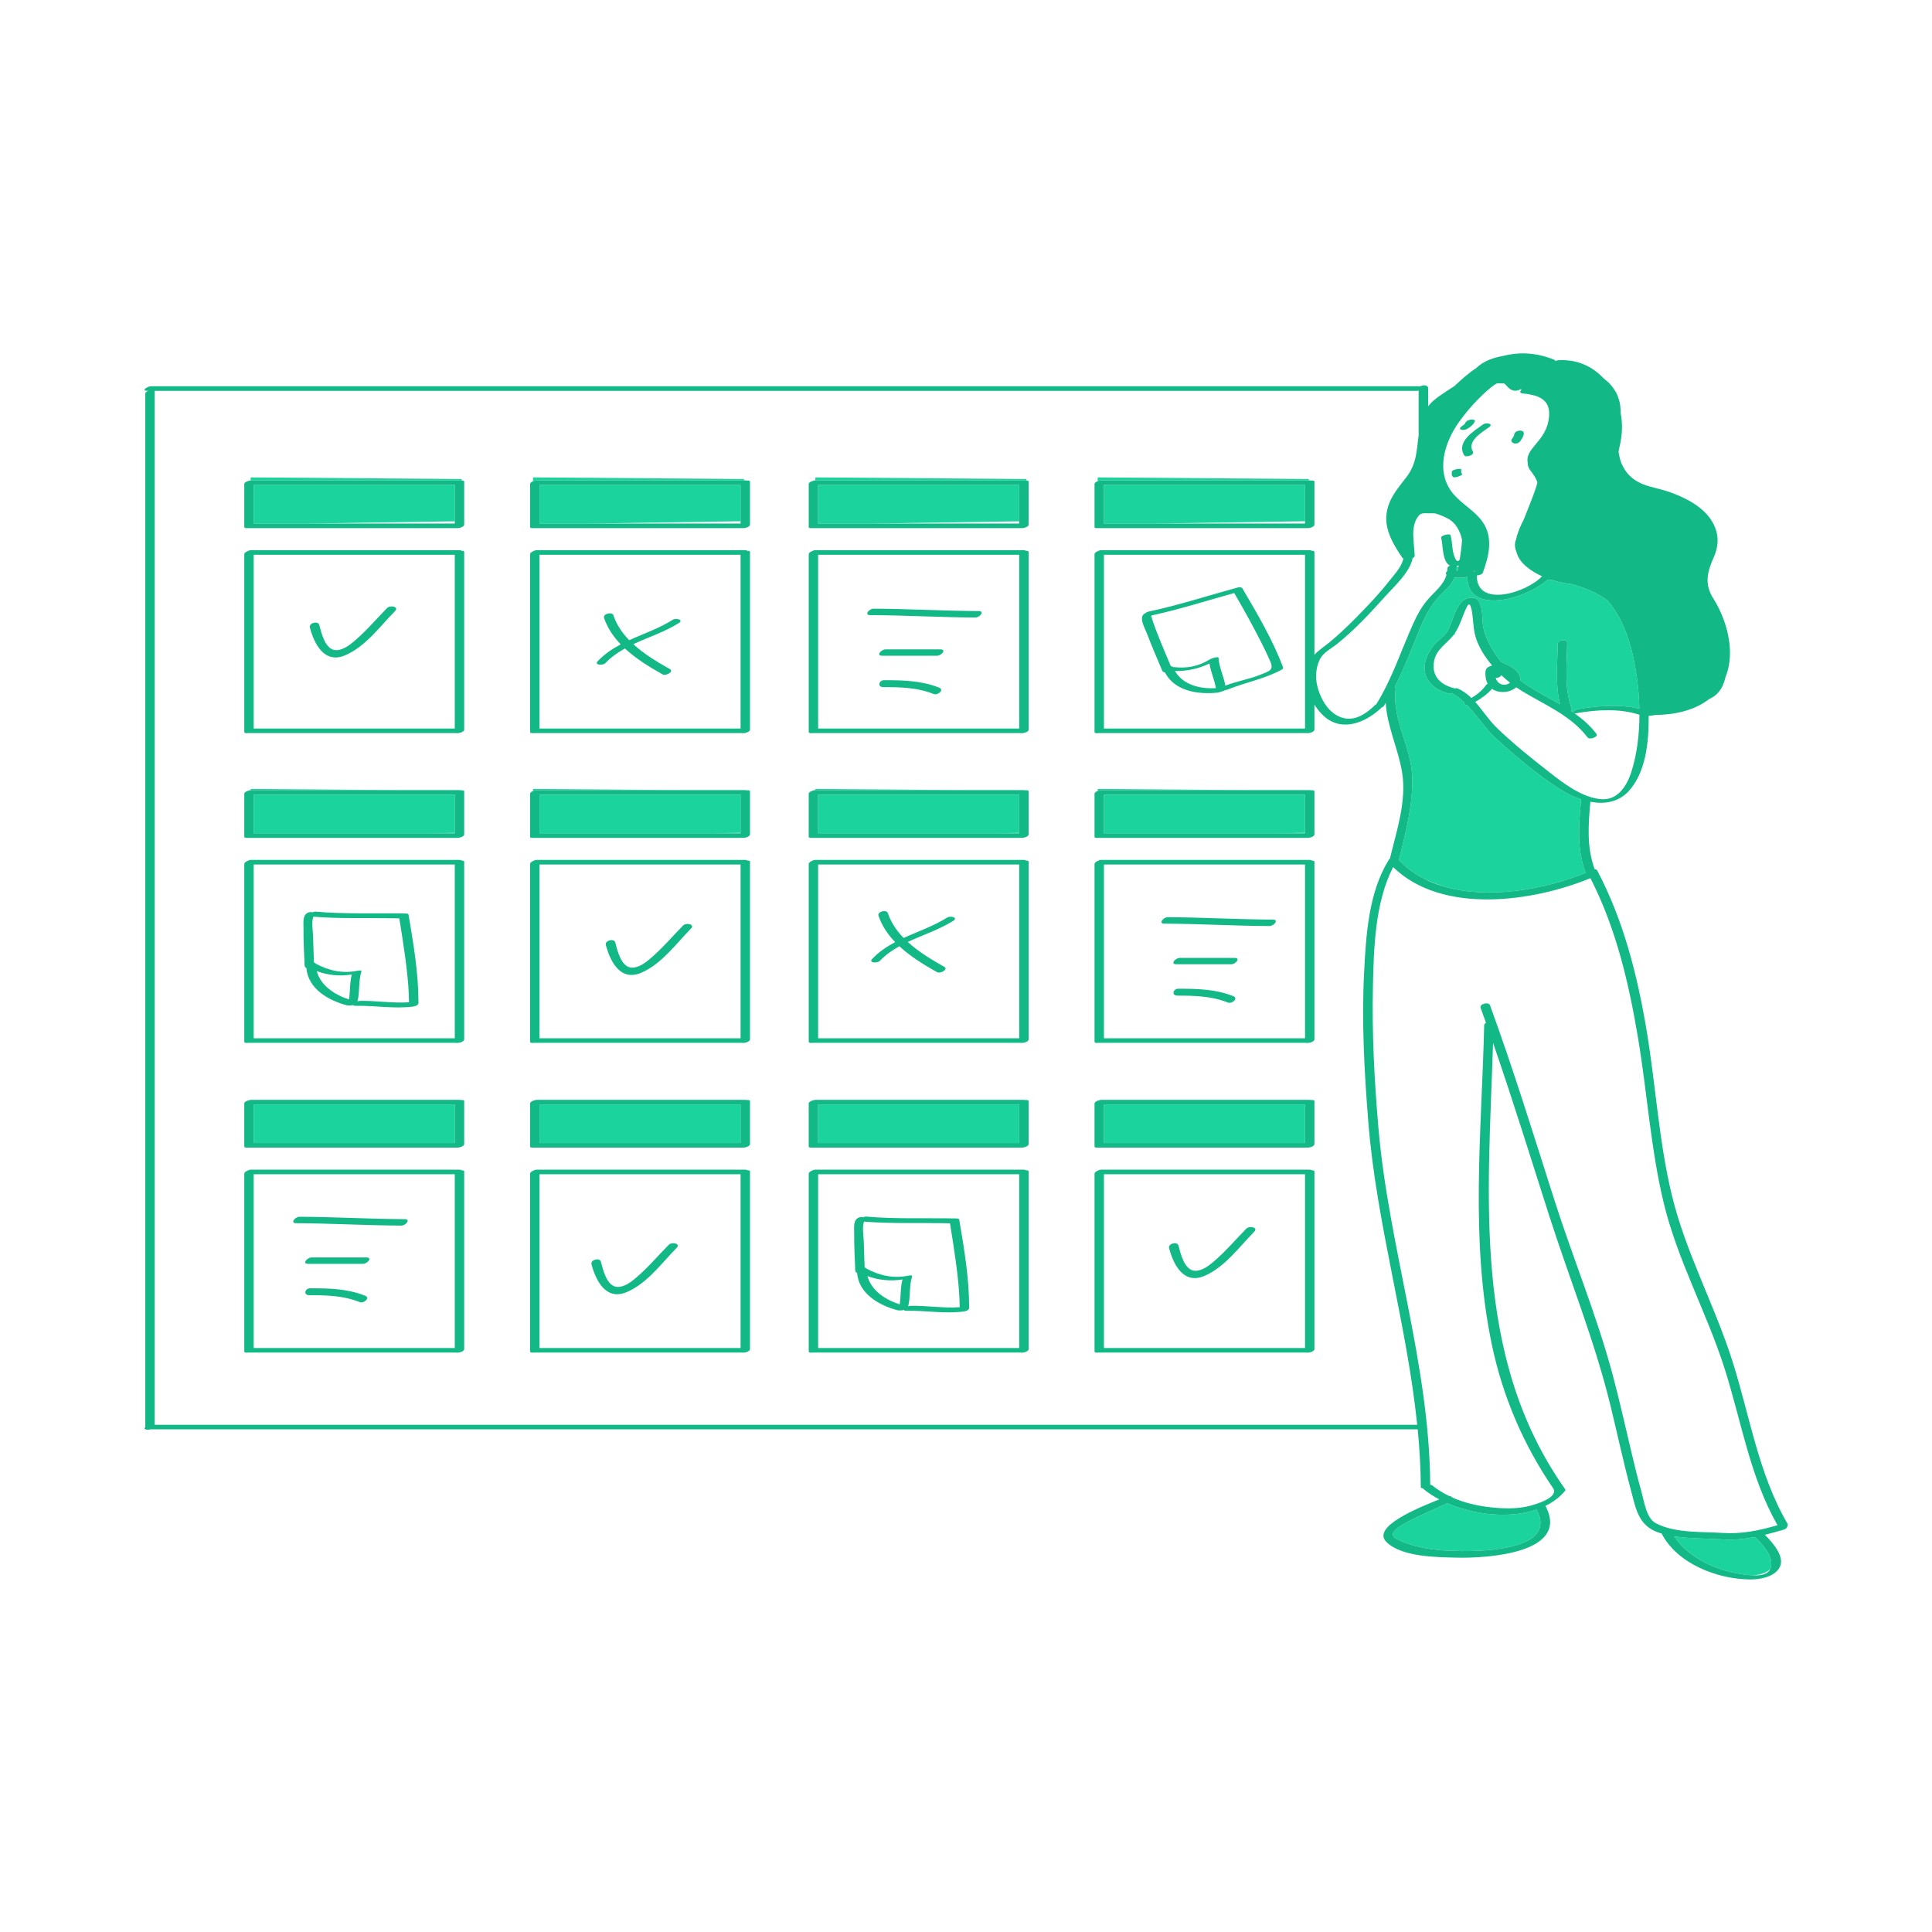 <?xml version="1.0" standalone="no"?>
<svg version="1.1" id="Layer_1" xmlns="http://www.w3.org/2000/svg" xmlns:xlink="http://www.w3.org/1999/xlink" x="0px" y="0px" width="595.28px" height="595.28px" viewBox="0 0 595.28 595.28" enable-background="new 0 0 595.28 595.28" xml:space="preserve">
<path id="color_x5F_2" fill="#1ad39d" d="M340.137,340.294c20.653,0,41.306,0,61.959,0c0,3.962,0,7.924,0,11.887
	c-20.653,0-41.306,0-61.959,0C340.137,348.219,340.137,344.257,340.137,340.294z M338.242,339.137
	c0.044-0.015,0.088-0.031,0.133-0.044l-0.131-0.001L338.242,339.137z M250.743,353.592l0.096-0.001c-0.032,0-0.063,0-0.096,0
	V353.592z M252.076,352.181c20.653,0,41.306,0,61.958,0c0-3.962,0-7.924,0-11.887c-20.653,0-41.306,0-61.958,0
	C252.076,344.257,252.076,348.219,252.076,352.181z M166.226,352.181c20.653,0,41.306,0,61.959,0c0-3.962,0-7.924,0-11.887
	c-20.653,0-41.306,0-61.959,0C166.226,344.257,166.226,348.219,166.226,352.181z M163.743,353.592l0.056-0.001
	c-0.02-0.002-0.037-0.006-0.056-0.009L163.743,353.592z M164.241,339.167c0.071-0.027,0.146-0.051,0.22-0.074l-0.218-0.002
	L164.241,339.167z M78.165,352.181c20.653,0,41.306,0,61.959,0c0-3.962,0-7.924,0-11.887c-20.653,0-41.306,0-61.959,0
	C78.165,344.257,78.165,348.219,78.165,352.181z M76.743,353.592l0.096-0.001c-0.032,0-0.063,0-0.096,0V353.592z M338.243,243.092
	l-0.021,0.617c0.094-0.033,0.19-0.063,0.289-0.089c0.263-0.102,0.522-0.169,0.722-0.169c15.222,0,30.444,0,45.666,0L338.243,243.092
	z M340.137,256.746c17.677,0,35.354,0,53.032,0l8.927-0.136c0-3.917,0-7.833,0-11.75c-20.653,0-41.306,0-61.959,0
	C340.137,248.822,340.137,252.784,340.137,256.746z M252.076,256.746c18.031,0,36.062,0,54.093,0l7.866-0.12
	c0-3.922,0-7.844,0-11.766c-20.653,0-41.306,0-61.958,0C252.076,248.822,252.076,252.784,252.076,256.746z M251.243,243.092
	l-0.012,0.359c15.556,0,31.112,0,46.667,0L251.243,243.092z M166.226,256.746c17.647,0,35.295,0,52.943,0l9.016-0.138
	c0-3.916,0-7.832,0-11.748c-20.653,0-41.306,0-61.959,0C166.226,248.822,166.226,252.784,166.226,256.746z M164.243,243.092
	l-0.022,0.649c0.122-0.047,0.249-0.087,0.378-0.121c0.264-0.102,0.522-0.169,0.722-0.169c15.192,0,30.385,0,45.578,0
	L164.243,243.092z M78.165,256.746c18.001,0,36.002,0,54.004,0l7.955-0.122c0-3.921,0-7.843,0-11.764c-20.653,0-41.306,0-61.959,0
	C78.165,248.822,78.165,252.784,78.165,256.746z M77.243,243.092l-0.013,0.361c0.01,0,0.021-0.002,0.03-0.002
	c15.546,0,31.092,0,46.638,0L77.243,243.092z M340.137,161.311c5.332,0,10.664,0,15.996,0l45.963-0.702c0-3.728,0-7.456,0-11.184
	c-20.653,0-41.306,0-61.959,0C340.137,153.388,340.137,157.349,340.137,161.311z M338.202,148.281
	c0.1-0.036,0.204-0.068,0.309-0.096c0.263-0.102,0.522-0.169,0.722-0.169c21.336,0,42.674,0,64.011,0v-0.424l-65-0.5
	L338.202,148.281z M251.211,148.016c21.388,0,42.776,0,64.164,0c0.236,0,0.409,0.021,0.533,0.058c0.117-0.012,0.23-0.02,0.335-0.018
	v-0.464l-65-0.5L251.211,148.016z M252.076,161.311c5.686,0,11.371,0,17.057,0l44.902-0.686c0-3.733,0-7.467,0-11.2
	c-20.653,0-41.306,0-61.958,0C252.076,153.388,252.076,157.349,252.076,161.311z M164.201,148.315
	c0.127-0.051,0.261-0.094,0.397-0.13c0.264-0.102,0.522-0.169,0.722-0.169c21.307,0,42.615,0,63.922,0v-0.424l-65-0.5
	L164.201,148.315z M166.226,161.311c5.302,0,10.605,0,15.907,0l46.052-0.703c0-3.728,0-7.455,0-11.183c-20.653,0-41.306,0-61.959,0
	C166.226,153.388,166.226,157.349,166.226,161.311z M78.165,161.311c5.656,0,11.313,0,16.968,0l44.991-0.687
	c0-3.733,0-7.466,0-11.199c-20.653,0-41.306,0-61.959,0C78.165,153.388,78.165,157.349,78.165,161.311z M77.211,148.021
	c0.016-0.001,0.034-0.004,0.049-0.004c21.401,0,42.802,0,64.204,0c0.236,0,0.409,0.021,0.533,0.058
	c0.085-0.009,0.167-0.014,0.247-0.016v-0.467l-65-0.5L77.211,148.021z M445.946,463.17c-4.389,2.055-8.954,3.865-13.167,6.25
	c-1.459,0.827-5.607,3.062-2.407,4.776c1.708,0.915,3.518,1.518,5.376,2.042c4.618,1.305,9.621,1.606,14.396,1.665
	c7.155,0.087,29.933-0.429,23.3-12.782C465.046,468.009,454.227,466.757,445.946,463.17z M540.729,473.571
	c-3.258,0.632-6.554,0.97-9.987,0.742c-4.766-0.316-10.008-0.172-14.907-0.949c4.337,6.55,12.825,10.455,20.325,11.583
	c0.976,0.146,2.551,0.408,4.143,0.45c2.003-0.231,3.846-0.746,5.114-1.874c0.085-0.172,0.158-0.355,0.208-0.557
	C546.517,479.435,543.079,475.93,540.729,473.571z M448.243,195.426c0,0,0.075-0.235,0.198-0.617
	c-0.157,0.246-0.313,0.492-0.491,0.729c-0.07,0.093-0.144,0.181-0.216,0.271C448.044,195.572,448.243,195.426,448.243,195.426z
	 M449.354,174.719c0,0,0.007-0.038,0.019-0.098l-0.526,0.041c-0.017,0.381-0.048,0.75-0.097,1.103c0.125,0.037,0.25,0.069,0.375,0.1
	L449.354,174.719z M495.297,185.013c-3.346-2.499-7.455-4.056-10.935-5.01c-2.023-0.237-4.062-0.65-6.019-1.25
	c-0.852-0.121-1.354-0.165-1.354-0.165s-0.2,0.153-0.536,0.393c-4.975,4.143-15.246,7.717-20.711,5.179
	c-0.58-0.269-1.107-0.603-1.566-1.016c-1.292-1.164-2.06-2.923-2.033-5.429c-1.283,0.392-2.624,0.418-3.943,0.178
	c-0.595,1.509-1.585,2.805-3.011,4.086c-3.476,3.124-5.762,7.051-7.537,11.325c-2.566,6.18-4.875,12.426-7.908,18.349
	c0.192,0.165,0.304,0.404,0.265,0.736c-1.094,9.379,4.76,17.559,5.099,26.771c0.327,8.885-1.974,17.001-3.994,25.55
	c-0.021,0.089-0.056,0.173-0.099,0.254c2.408,2.556,5.222,4.554,8.323,6.065c1.526,0.663,3.175,1.321,4.91,1.932
	c14.073,4.382,31.975,1.026,44.327-4.028c-2.79-7.343-2.122-14.476-1.446-22.253c0.009-0.109,0.045-0.209,0.09-0.305l-0.156-0.108
	c-2.187-0.728-4.269-1.748-6.051-2.871c-7.073-4.455-13.824-10.185-20.012-15.802c-3.226-2.928-5.848-7.064-9.001-10.343
	c-0.199-0.007-0.394-0.039-0.576-0.125c-0.337-0.16-0.342-0.424-0.213-0.665c-1.203-1.156-2.493-2.169-3.926-2.936
	c-0.38,0.132-0.762,0.195-1.024,0.126c-7.639-2.005-9.453-8.396-4.685-14.561c1.481-1.916,3.794-3.108,4.84-5.375
	c0.882-1.912,1.391-4.027,2.363-5.893c1.104-2.116,2.449-3.789,4.995-3.66c0.207,0.011,0.397,0.046,0.575,0.101
	c0.687,0.209,1.167,0.731,1.514,1.421c1.052,2.089,0.835,5.755,1.09,7.24c0.64,3.729,2.94,7.773,5.675,11.125
	c0.035,0.011,0.073,0.008,0.107,0.021c1.449,0.585,2.98,1.286,4.145,2.355c0.692,0.636,1.435,1.466,1.537,2.45
	c0.027,0.26,0.023,0.508-0.007,0.746c3.843,2.89,8.171,5.008,12.308,7.397c-1.605-6.061-0.828-12.439-0.766-18.667
	c0.012-1.144,2.933-1.675,2.919-0.285c-0.068,6.773-1,13.698,1.371,20.204c0.104,0.287-0.002,0.554-0.226,0.774
	c0.235,0.155,0.475,0.305,0.708,0.464c0.063-0.344,0.81-0.885,1.54-1.012c6.042-1.054,12.754-1.556,18.859-0.142
	c-0.087-3.873-0.457-7.71-1.035-11.36C502.843,199.151,500.47,191.011,495.297,185.013z"></path>
<path id="color_x5F_1" d="M458.767,131.653c-2.138,1.527-6.87,4.266-4.947,7.479c0.627,1.05-2.192,1.972-2.689,1.141
	c-2.489-4.161,2.971-7.455,5.833-9.501C457.882,130.116,460.365,130.511,458.767,131.653z M450.233,144.599
	c0.022-0.329-2.843-0.031-2.897,0.776c-0.037,0.54-0.092,1.051,0.265,1.496c0.301,0.376,1.182,0.108,1.555,0.008
	c0.097-0.026,1.567-0.504,1.342-0.785C450.142,145.65,450.197,145.139,450.233,144.599z M466.673,136.634
	c0.763,0.101,1.49-0.253,1.884-0.899c0.417-0.685,0.853-1.247,0.943-2.072c0.167-1.528-2.793-1.15-2.94,0.203
	c-0.063,0.579-0.467,0.984-0.783,1.502C465.388,136.008,466.119,136.561,466.673,136.634z M450.137,132.364
	c0.604,0.256,1.515,0.048,2.046-0.293c0.917-0.59,1.801-1.194,2.233-2.236c0.25-0.602-0.972-0.579-1.23-0.544
	c-0.587,0.081-1.408,0.338-1.658,0.94c-0.219,0.527-0.678,0.808-1.114,1.088C450.075,131.537,449.491,132.09,450.137,132.364z
	 M550.71,470.25c-0.028,0.395-0.354,0.826-1.082,1.041c-1.956,0.58-3.893,1.125-5.832,1.601c2.53,2.579,6.677,7.195,4.229,10.548
	c-1.885,2.582-5.857,3.233-8.839,3.209c-10.042-0.08-22.39-4.806-27.231-14.168c-0.252-0.075-0.513-0.13-0.761-0.213
	c-6.434-2.141-7.115-7.294-8.75-13.389c-2.294-8.552-4.139-17.211-6.235-25.812c-4.876-20.001-12.682-39.141-18.954-58.733
	c-5.664-17.689-11.141-35.439-17.221-52.989c-1.477,47.143-6.587,96.745,22.171,137.443c0.132,0.186,0.163,0.396,0.001,0.588
	c-1.658,1.958-3.718,3.475-6.035,4.616c7.837,14.711-18.433,16.142-27.046,15.947c-6.135-0.139-17.17-0.122-21.927-4.805
	c-4.827-4.753,10.261-10.754,16.277-13.146c-1.809-0.951-3.455-2.016-4.862-3.179c-0.084-0.069-0.121-0.145-0.131-0.223
	c-0.406-0.001-0.707-0.1-0.708-0.321c-0.036-5.993-0.387-11.949-0.964-17.879c-0.073,0.012-0.142,0.019-0.205,0.019
	c-130.073,0-260.146,0-390.22,0c-0.659,0.177-1.363,0.183-1.568-0.047c-0.413-0.098-0.348-0.344-0.064-0.603
	c0-106.152,0-212.305,0-318.458c0-0.383,0.44-0.69,0.976-0.882c-0.145,0-0.289,0-0.434,0c-1.946,0,0.261-1.409,1.19-1.409
	c130.411,0,260.823,0,391.235,0c0.861-0.497,2.321-0.394,2.321,0.69c0,1.831,0,3.661,0,5.491c1.697-2.295,4.836-4.079,8.079-6.221
	c2.113-1.987,4.258-3.929,6.701-5.547c2.282-2.197,5.407-3.261,8.334-3.748c5.062-1.317,10.264-0.997,15.505,1.087
	c0.335,0.133,0.515,0.307,0.585,0.496c0.298-0.141,0.599-0.242,0.823-0.256c5.75-0.366,10.571,1.87,14.006,5.559
	c3.037,2.294,5.377,5.641,5.244,10.565c0.306,1.568,0.46,3.187,0.442,4.828c-0.022,2.038-0.387,4.162-0.851,6.143
	c-0.098,0.419-0.159,0.767-0.203,1.089c0.185,1.34,0.48,2.559,0.908,3.646c0.081,0.163,0.161,0.32,0.25,0.507
	c2.09,4.381,5.63,5.948,10.155,7.015c5.928,1.397,13.791,4.53,17.235,9.895c2.361,3.677,2.545,7.475,0.777,11.46
	c-2.046,4.611-2.938,8.274-0.113,12.746c3.625,5.738,6.009,13.641,4.789,20.479c-0.243,1.362-0.613,2.611-1.081,3.765
	c-0.603,2.729-1.889,5.059-4.344,6.368c-0.26,0.139-0.523,0.274-0.789,0.407c-4.361,3.386-10.363,4.752-16.34,4.824
	c-1.202,0.185-1.988,0.272-2.17,0.291c0.068,8.267-0.923,17.444-6.159,23.176c-3.162,3.461-7.533,4.076-11.813,3.275
	c-0.626,7.216-1.167,13.934,1.326,20.78c0.353,0.022,0.655,0.152,0.8,0.426c8.083,15.313,12.338,32.149,15.187,49.141
	c2.816,16.801,3.781,34.189,7.771,50.762c4.242,17.616,13.042,33.651,18.567,50.849c5.426,16.89,8.018,34.903,17.06,50.426
	C550.896,469.719,550.863,470.003,550.71,470.25z M487.242,246.328c-0.061-0.02-0.119-0.043-0.18-0.063
	c-2.187-0.728-4.269-1.748-6.051-2.871c-7.073-4.455-13.824-10.185-20.012-15.802c-3.226-2.928-5.848-7.064-9.001-10.343
	c-0.199-0.007-0.394-0.039-0.576-0.125c-0.337-0.16-0.342-0.424-0.213-0.665c-1.203-1.156-2.493-2.169-3.926-2.936
	c-0.38,0.132-0.762,0.195-1.024,0.126c-7.639-2.005-9.453-8.396-4.685-14.561c1.481-1.916,3.794-3.108,4.84-5.375
	c0.882-1.912,1.391-4.027,2.363-5.893c1.104-2.116,2.449-3.789,4.995-3.66c0.207,0.011,0.397,0.046,0.575,0.101
	c0.687,0.209,1.167,0.731,1.514,1.421c1.052,2.089,0.835,5.755,1.09,7.24c0.64,3.729,2.94,7.773,5.675,11.125
	c0.035,0.011,0.073,0.008,0.107,0.021c1.449,0.585,2.98,1.286,4.145,2.355c0.692,0.636,1.435,1.466,1.537,2.45
	c0.027,0.26,0.023,0.508-0.007,0.746c3.843,2.89,8.171,5.008,12.308,7.397c-1.605-6.061-0.828-12.439-0.766-18.667
	c0.012-1.144,2.933-1.675,2.919-0.285c-0.068,6.773-1,13.698,1.371,20.204c0.104,0.287-0.002,0.554-0.226,0.774
	c0.235,0.155,0.475,0.305,0.708,0.464c0.063-0.344,0.81-0.885,1.54-1.012c6.042-1.054,12.754-1.556,18.859-0.142
	c-0.087-3.873-0.457-7.71-1.035-11.36c-1.243-7.842-3.616-15.982-8.789-21.98c-3.346-2.499-7.455-4.056-10.935-5.01
	c-2.023-0.237-4.062-0.65-6.019-1.25c-0.852-0.121-1.354-0.165-1.354-0.165s-0.02-0.01-0.049-0.025
	c-0.154,0.14-0.319,0.279-0.486,0.418c-4.975,4.143-15.246,7.717-20.711,5.179c-0.58-0.269-1.107-0.603-1.566-1.016
	c-1.292-1.164-2.06-2.923-2.033-5.429c-1.283,0.392-2.624,0.418-3.943,0.178c-0.595,1.509-1.585,2.805-3.011,4.086
	c-3.476,3.124-5.762,7.051-7.537,11.325c-2.566,6.18-4.875,12.426-7.908,18.349c0.192,0.165,0.304,0.404,0.265,0.736
	c-1.094,9.379,4.76,17.559,5.099,26.771c0.327,8.885-1.974,17.001-3.994,25.55c-0.021,0.089-0.056,0.173-0.099,0.254
	c2.408,2.556,5.222,4.554,8.323,6.065c1.569,0.765,3.212,1.403,4.91,1.932c14.073,4.382,31.975,1.026,44.327-4.028
	c-2.79-7.343-2.122-14.476-1.446-22.253c0.009-0.109,0.045-0.209,0.09-0.305C487.226,246.358,487.234,246.344,487.242,246.328z
	 M435.476,192.054c1.158-2.557,2.477-4.995,4.302-7.15c2.227-2.628,5.038-4.596,5.915-7.845c-0.351-0.331-0.177-0.763,0.222-1.109
	c0.032-0.271,0.052-0.552,0.058-0.842c0.006-0.356,0.345-0.646,0.786-0.848c-2.457-1.162-2.102-6.386-2.72-8.548
	c-0.2-0.7,2.691-1.497,2.897-0.776c0.672,2.35,0.353,5.164,1.552,7.35c0.462,0.843,0.908,0.676,1.278,0.115
	c0.262-1.629,0.576-3.887,0.703-6.016c-0.179-0.951-0.464-1.881-0.885-2.753c-0.856-1.775-1.915-3.079-3.693-3.973
	c-0.903-0.454-2.309-1.1-3.771-1.494c-1.013-0.025-2.1-0.027-3.265-0.027c-0.412,0-0.787,0.088-1.134,0.236
	c-0.213,0.141-0.414,0.301-0.587,0.506c-2.763,3.278-1.333,8.506-1.251,12.41c0.006,0.266-0.262,0.494-0.635,0.667
	c-0.714,4.282-5.977,9.031-8.55,11.904c-4.579,5.111-9.379,10.27-14.753,14.562c-1.87,1.493-4.3,2.621-5.356,4.875
	c-1.328,2.834-1.376,6.189-0.421,9.153c0.905,2.807,2.403,5.678,4.874,7.427c4.588,3.248,8.928,0.992,12.559-2.571
	c0.095-0.094,0.235-0.173,0.396-0.24C428.941,209.19,431.661,200.477,435.476,192.054z M465.201,210.382
	c0.006-0.008,0.008-0.01,0.016-0.019c0.008-0.009,0.015-0.02,0.023-0.03c-0.901-0.713-1.792-1.482-2.657-2.3
	c-0.326,0.615-1.071,0.863-1.733,0.832c0.046,0.16,0.088,0.321,0.152,0.474c0.016,0.037,0.025,0.062,0.032,0.079
	c0.008,0.013,0.013,0.022,0.024,0.042c0.044,0.081,0.088,0.161,0.138,0.238c0.107,0.166,0.223,0.328,0.355,0.475
	c0.019,0.021,0.039,0.042,0.059,0.063c0.06,0.054,0.121,0.107,0.184,0.157c0.126,0.098,0.257,0.19,0.395,0.272
	c0.052,0.025,0.104,0.05,0.158,0.072c0.111,0.047,0.223,0.091,0.338,0.128c0.031,0.01,0.063,0.019,0.094,0.028
	c0.109,0.023,0.219,0.044,0.33,0.059c0.099,0.013,0.197,0.02,0.296,0.027c0.062,0,0.128,0.001,0.167-0.001
	c0.119-0.006,0.238-0.013,0.356-0.027c0.018-0.002,0.023-0.002,0.038-0.004c0.184-0.038,0.364-0.093,0.542-0.15
	c0.119-0.054,0.342-0.151,0.43-0.201c0.015-0.012,0.023-0.019,0.044-0.034C465.056,210.504,465.13,210.444,465.201,210.382z
	 M453.367,215.063c1.741-1.05,3.358-2.331,4.528-3.999c0.117-0.167,0.282-0.297,0.464-0.409c-0.298-0.585-0.511-1.2-0.587-1.856
	c-0.113-0.972-0.317-2.565,0.621-3.168c0.354-0.228,0.838-0.461,1.345-0.595c-2.275-2.678-4.124-5.651-5.042-8.658
	c-0.553-1.81-0.668-3.503-0.854-5.372c-0.086-0.866-0.531-6.616-1.798-4.186c-1.367,2.622-2.013,5.514-3.601,7.991
	c-0.157,0.246-0.313,0.492-0.491,0.729c-0.07,0.093-0.144,0.181-0.216,0.271c-2.108,2.634-5.253,4.283-5.89,7.963
	c-0.792,4.578,1.957,7.176,6.184,8.286c0.072,0.019,0.127,0.042,0.184,0.065c0.337-0.083,0.648-0.11,0.854-0.021
	C450.738,212.831,452.126,213.866,453.367,215.063z M448.75,175.764c0.125,0.037,0.25,0.069,0.375,0.1l0.229-1.146
	c0,0,0.007-0.038,0.019-0.098c0.016-0.081,0.04-0.206,0.072-0.381c-0.187,0.053-0.378,0.1-0.58,0.137
	c-0.002,0.099-0.014,0.188-0.018,0.285C448.831,175.042,448.799,175.411,448.75,175.764z M454.175,175.947
	c0.051,0.108,0.072,0.225,0.059,0.348c0.046-0.135,0.094-0.271,0.139-0.404L454.175,175.947z M455.043,177.313
	c-0.159,10.108,15.362,5.333,20.084,0.237c-1.768-0.795-3.408-1.774-4.823-2.967c-1.738-1.465-2.688-3.01-3.092-4.604
	c-0.479-1.153-0.607-2.352-0.171-3.551c0.044-0.122,0.093-0.251,0.139-0.375c0.395-1.992,1.311-4.023,2.339-6.042
	c1.875-4.714,3.779-9.393,4.155-11.27c0.001-0.007,0.001-0.015,0.003-0.022c-0.249-1.204-0.919-1.996-1.612-3.077
	c-0.745-0.883-1.44-1.846-1.347-3.062c-0.336-1.681,0.268-3.045,1.791-4.87c2.544-3.048,4.305-5.122,4.756-9.143
	c0.485-4.328-1.801-6.129-5.248-6.908l-0.001,0l-0.003-0.001c-0.857-0.194-1.782-0.327-2.758-0.417
	c-1.132-0.104-0.979-0.706-0.423-1.174l-0.296-0.148c-0.612,0.419-1.563,0.558-2.192,0.42c-1.45-0.318-2.028-1.563-2.875-2.186
	c-0.567-0.031-1.28-0.054-2.157-0.06c-0.511,0.235-1.11,0.613-1.854,1.216c-3.612,2.928-7.077,6.765-9.8,10.54
	c-4.644,6.438-7.568,15.749-1.743,22.489c2.675,3.095,6.571,5.117,8.91,8.49c3.355,4.84,1.91,10.531,0.044,15.679
	C456.711,176.941,455.8,177.238,455.043,177.313z M505.139,220.23c-6.135-1.999-13.111-1.581-19.37-0.489
	c-0.276,0.048-0.485,0.062-0.647,0.053c2.489,1.743,4.801,3.749,6.751,6.307c0.716,0.939-2.079,1.941-2.689,1.141
	c-5.254-6.893-13.241-10.044-20.388-14.409c-0.537-0.328-1.081-0.69-1.626-1.068c-0.585,0.507-1.306,0.893-2.05,1.139
	c-1.728,0.57-3.905,0.41-5.417-0.667c-1.44,1.646-3.26,2.968-5.167,4.043c2.321,2.583,4.216,5.642,6.743,8.067
	c4.956,4.757,10.452,9.177,15.863,13.408c4.5,3.519,10.044,7.854,15.958,8.466c5.365,0.554,8.213-4.124,9.601-8.557
	C504.413,232.197,505.127,226.201,505.139,220.23z M436.665,438.997c-3.225-31.248-12.544-61.802-15.057-93.179
	c-1.231-15.378-2.094-30.893-1.3-46.317c0.587-11.409,1.372-24.348,7.471-34.366c0.057-0.094,0.107-0.192,0.165-0.286
	c0.009-0.014,0.024-0.027,0.036-0.042c0.042-0.045,0.086-0.09,0.138-0.132c0.007-0.006,0.014-0.01,0.021-0.016
	c0.028-0.021,0.054-0.041,0.085-0.06c0.008-0.005,0.016-0.011,0.024-0.017c2.036-8.509,5.198-17.685,3.772-26.542
	c-1.164-7.229-4.641-14.168-5.051-21.478c-0.201,0.326-0.387,0.659-0.594,0.981c-0.107,0.167-0.347,0.313-0.639,0.428
	c-4.563,4.381-11.749,7.68-17.388,3.045c-1.285-1.056-2.424-2.407-3.354-3.921c0,2.571,0,5.142,0,7.713
	c0,0.785-1.836,1.251-2.583,1.057c-0.058,0.008-0.114,0.014-0.165,0.014c-21.286,0-42.573,0-63.859,0
	c-0.545,0.075-1.009,0.01-1.106-0.216c-0.001-0.002-0.002-0.004-0.003-0.007c-0.01-0.025-0.037-0.042-0.037-0.072
	c0-18.255,0-36.51,0-54.765c0-0.06,0.011-0.119,0.032-0.175c0-0.412,1.3-1.123,1.961-1.123c21.401,0,42.802,0,64.204,0
	c0.458,0,0.679,0.08,0.748,0.199c0.457-0.016,0.81,0.081,0.81,0.323c0,10.573,0,21.146,0,31.72c1.308-1.477,2.952-2.454,4.621-3.832
	c2.98-2.461,5.784-5.143,8.492-7.898c3.547-3.608,7.051-7.307,10.164-11.302c1.394-1.789,3.74-4.248,4.112-6.666
	c-0.155-0.069-0.289-0.169-0.384-0.311c-2.615-3.891-5.442-8.535-4.786-13.456c0.62-4.646,3.308-7.613,6.064-11.208
	c3.323-4.335,3.156-8.269,3.827-12.93c0-4.612,0-9.225,0-13.837c-0.183,0.056-0.356,0.092-0.499,0.092
	c-129.661,0-259.323,0-388.984,0c0.018,0.032,0.029,0.066,0.029,0.105c0,106.159,0,212.316,0,318.475
	C177.321,438.997,306.993,438.997,436.665,438.997z M402.096,224.471c0-17.846,0-35.693,0-53.539c-20.653,0-41.306,0-61.959,0
	c0,17.846,0,35.693,0,53.539C360.79,224.471,381.443,224.471,402.096,224.471z M473.446,465.122c-8.4,2.887-19.219,1.635-27.5-1.952
	c-4.389,2.055-8.954,3.865-13.167,6.25c-1.459,0.827-5.607,3.062-2.407,4.776c1.708,0.915,3.518,1.518,5.376,2.042
	c4.618,1.305,9.621,1.606,14.396,1.665C457.301,477.991,480.079,477.475,473.446,465.122z M545.416,483.523
	c0.085-0.172,0.158-0.355,0.208-0.557c0.892-3.532-2.546-7.037-4.896-9.396c-3.258,0.632-6.554,0.97-9.987,0.742
	c-4.766-0.316-10.008-0.172-14.907-0.949c4.337,6.55,12.825,10.455,20.325,11.583c0.976,0.146,2.551,0.408,4.143,0.45
	C542.45,485.455,544.627,485.109,545.416,483.523z M547.669,469.948c-8.566-15.093-11.15-32.27-16.4-48.609
	c-5.496-17.105-14.44-33.186-18.653-50.682c-4.008-16.645-5.083-33.969-7.91-50.835c-2.84-16.943-6.775-33.829-14.649-49.198
	c-0.036-0.002-0.071-0.006-0.107-0.011c-17.684,7.274-45.67,11.235-60.698-3.448c-5.61,10.863-5.977,25.022-6.236,36.784
	c-0.318,14.458,0.445,28.923,1.674,43.325c3.159,37.027,15.756,72.89,15.98,110.216c0,0,0,0.001,0,0.001
	c0.257,0.008,0.482,0.065,0.634,0.191c1.57,1.298,3.335,2.362,5.198,3.261c0.434,0.032,0.802,0.223,0.996,0.486
	c3.733,1.637,7.839,2.57,11.768,2.993c3.91,0.421,8.074,0.571,11.921-0.401c1.586-0.401,9.365-2.537,7.306-5.546
	c-9.122-13.331-15.499-28.279-18.818-44.097c-6.806-32.434-3.149-65.732-2.374-98.541c0.006-0.26,0.235-0.493,0.558-0.671
	c-0.553-1.552-1.099-3.104-1.664-4.652c-0.42-1.15,2.46-1.976,2.897-0.776c7.23,19.818,13.443,39.974,19.857,60.065
	c5.677,17.785,12.94,35.265,17.8,53.276c2.216,8.211,4.04,16.516,6.016,24.787c0.928,3.882,1.859,7.769,2.953,11.608
	c0.84,2.949,1.473,8.298,4.47,9.86c5.993,3.124,14.006,2.552,20.571,2.988C536.711,472.719,542.042,471.561,547.669,469.948z
	 M143.021,170.044c0,18.255,0,36.51,0,54.765c0,0.785-1.836,1.251-2.583,1.058c-0.058,0.008-0.113,0.014-0.164,0.014
	c-21.286,0-42.573,0-63.86,0c-0.546,0.075-1.012,0.009-1.107-0.218c0-0.001-0.001-0.002-0.002-0.004
	c-0.01-0.026-0.037-0.043-0.037-0.073c0-18.255,0-36.51,0-54.765c0-0.061,0.011-0.12,0.032-0.177
	c0.004-0.412,1.301-1.121,1.961-1.121c21.401,0,42.802,0,64.204,0c0.457,0,0.679,0.08,0.748,0.199
	C142.668,169.706,143.021,169.803,143.021,170.044z M78.165,224.471c20.653,0,41.306,0,61.959,0c0-17.846,0-35.693,0-53.539
	c-20.653,0-41.306,0-61.959,0C78.165,188.778,78.165,206.625,78.165,224.471z M143.021,148.382c0,4.417,0,8.834,0,13.252
	c0,0.771-1.771,1.234-2.542,1.066c-0.073,0.012-0.143,0.02-0.206,0.02c-21.331,0-42.663,0-63.994,0
	c-0.482,0.047-0.875-0.021-0.971-0.222c-0.003-0.008-0.009-0.015-0.011-0.023c-0.007-0.022-0.03-0.039-0.03-0.064
	c0-4.417,0-8.834,0-13.252c0-0.453,0.611-0.797,1.272-0.974c0.243-0.094,0.48-0.156,0.672-0.165
	c0.016-0.001,0.034-0.004,0.049-0.004c21.401,0,42.802,0,64.204,0c0.236,0,0.409,0.021,0.533,0.058
	c0.085-0.009,0.167-0.014,0.247-0.016C142.685,148.049,143.021,148.146,143.021,148.382z M95.133,161.311
	c14.997,0,29.994,0,44.991,0c0-0.229,0-0.458,0-0.687c0-3.733,0-7.466,0-11.199c-20.653,0-41.306,0-61.959,0
	c0,3.962,0,7.923,0,11.886C83.821,161.311,89.477,161.311,95.133,161.311z M231.082,170.044c0,18.255,0,36.51,0,54.765
	c0,0.785-1.836,1.251-2.583,1.057c-0.058,0.008-0.114,0.014-0.165,0.014c-21.286,0-42.573,0-63.859,0
	c-0.545,0.075-1.009,0.01-1.106-0.216c-0.001-0.002-0.003-0.004-0.003-0.007c-0.01-0.025-0.037-0.042-0.037-0.072
	c0-18.255,0-36.51,0-54.765c0-0.06,0.012-0.119,0.032-0.175c0-0.412,1.3-1.123,1.961-1.123c21.401,0,42.802,0,64.204,0
	c0.458,0,0.679,0.08,0.748,0.199C230.729,169.706,231.082,169.803,231.082,170.044z M166.226,224.471c20.653,0,41.306,0,61.959,0
	c0-17.846,0-35.693,0-53.539c-20.653,0-41.306,0-61.959,0C166.226,188.778,166.226,206.625,166.226,224.471z M231.082,148.382
	c0,4.417,0,8.834,0,13.252c0,0.771-1.771,1.234-2.542,1.066c-0.073,0.012-0.143,0.02-0.206,0.02c-21.331,0-42.663,0-63.994,0
	c-0.552,0.054-1.012-0.033-1.012-0.31c0-4.417,0-8.834,0-13.252c0-0.358,0.385-0.65,0.873-0.843c0.127-0.051,0.261-0.094,0.397-0.13
	c0.264-0.102,0.522-0.169,0.722-0.169c21.307,0,42.615,0,63.922,0c0.094,0,0.188,0,0.281,0c0.236,0,0.409,0.021,0.533,0.058
	C230.615,148.017,231.082,148.104,231.082,148.382z M182.133,161.311c15.351,0,30.701,0,46.052,0c0-0.234,0-0.469,0-0.703
	c0-3.728,0-7.455,0-11.183c-20.653,0-41.306,0-61.959,0c0,3.962,0,7.923,0,11.886C171.528,161.311,176.831,161.311,182.133,161.311z
	 M316.932,170.044c0,18.255,0,36.51,0,54.765c0,0.785-1.836,1.251-2.583,1.058c-0.058,0.008-0.113,0.014-0.164,0.014
	c-21.287,0-42.573,0-63.859,0c-0.544,0.075-1.007,0.01-1.106-0.215c-0.001-0.003-0.003-0.006-0.004-0.009
	c-0.01-0.024-0.036-0.042-0.036-0.071c0-18.255,0-36.51,0-54.765c0-0.06,0.012-0.118,0.032-0.173
	c-0.004-0.411,1.299-1.125,1.96-1.125c21.401,0,42.803,0,64.204,0c0.457,0,0.679,0.08,0.748,0.199
	C316.58,169.706,316.932,169.803,316.932,170.044z M252.076,224.471c20.653,0,41.306,0,61.958,0c0-17.846,0-35.693,0-53.539
	c-20.653,0-41.306,0-61.958,0C252.076,188.778,252.076,206.625,252.076,224.471z M316.932,148.382c0,4.417,0,8.834,0,13.252
	c0,0.771-1.771,1.234-2.542,1.066c-0.073,0.012-0.143,0.02-0.206,0.02c-21.331,0-42.663,0-63.994,0
	c-0.552,0.054-1.012-0.033-1.012-0.31c0-4.417,0-8.834,0-13.252c0-0.452,0.61-0.796,1.27-0.973c0.264-0.102,0.523-0.169,0.723-0.169
	c0.014,0,0.027,0,0.041,0c21.388,0,42.776,0,64.164,0c0.236,0,0.409,0.021,0.533,0.058c0.117-0.012,0.23-0.02,0.335-0.018
	C316.641,148.061,316.932,148.162,316.932,148.382z M269.133,161.311c14.967,0,29.935,0,44.902,0c0-0.229,0-0.457,0-0.686
	c0-3.733,0-7.467,0-11.2c-20.653,0-41.306,0-61.958,0c0,3.962,0,7.923,0,11.886C257.762,161.311,263.447,161.311,269.133,161.311z
	 M337.24,162.411c0-4.417,0-8.834,0-13.252c0-0.38,0.433-0.685,0.962-0.877c0.1-0.036,0.204-0.068,0.309-0.096
	c0.263-0.102,0.522-0.169,0.722-0.169c21.336,0,42.674,0,64.011,0c0.064,0,0.128,0,0.193,0c0.236,0,0.409,0.021,0.533,0.058
	c0.558-0.057,1.025,0.029,1.025,0.308c0,4.417,0,8.834,0,13.252c0,0.771-1.771,1.234-2.542,1.066
	c-0.073,0.012-0.143,0.02-0.206,0.02c-21.331,0-42.663,0-63.994,0C337.7,162.774,337.24,162.688,337.24,162.411z M402.096,149.425
	c-20.653,0-41.306,0-61.959,0c0,3.962,0,7.923,0,11.886c5.332,0,10.664,0,15.996,0c15.321,0,30.642,0,45.963,0
	c0-0.234,0-0.468,0-0.702C402.096,156.881,402.096,153.153,402.096,149.425z M143.021,265.479c0,18.255,0,36.51,0,54.765
	c0,0.785-1.836,1.251-2.583,1.058c-0.058,0.008-0.113,0.014-0.164,0.014c-21.286,0-42.573,0-63.86,0
	c-0.546,0.075-1.012,0.009-1.107-0.218c0-0.001-0.001-0.002-0.002-0.004c-0.01-0.026-0.037-0.043-0.037-0.073
	c0-18.255,0-36.51,0-54.765c0-0.061,0.011-0.12,0.032-0.177c0.004-0.412,1.301-1.121,1.961-1.121c21.401,0,42.802,0,64.204,0
	c0.457,0,0.679,0.08,0.748,0.199C142.668,265.141,143.021,265.237,143.021,265.479z M78.165,319.906c20.653,0,41.306,0,61.959,0
	c0-17.846,0-35.693,0-53.539c-20.653,0-41.306,0-61.959,0C78.165,284.213,78.165,302.06,78.165,319.906z M143.021,243.817
	c0,4.417,0,8.834,0,13.251c0,0.771-1.767,1.233-2.54,1.067c-0.074,0.012-0.145,0.02-0.208,0.02c-21.334,0-42.669,0-64.003,0
	c-0.355,0.034-0.657,0.001-0.835-0.095c0,0,0,0,0,0c-0.063-0.034-0.104-0.078-0.128-0.13c-0.002-0.007-0.008-0.014-0.01-0.021
	c-0.007-0.022-0.029-0.038-0.029-0.063c0-4.417,0-8.834,0-13.251c0-0.453,0.611-0.797,1.272-0.974
	c0.251-0.097,0.497-0.161,0.691-0.167c0.01,0,0.021-0.002,0.03-0.002c15.546,0,31.092,0,46.638,0c5.855,0,11.71,0,17.565,0
	c0.236,0,0.409,0.021,0.533,0.058C142.554,243.452,143.021,243.538,143.021,243.817z M132.169,256.746c2.651,0,5.303,0,7.955,0
	c0-0.041,0-0.081,0-0.122c0-3.921,0-7.843,0-11.764c-20.653,0-41.306,0-61.959,0c0,3.962,0,7.924,0,11.886
	C96.166,256.746,114.167,256.746,132.169,256.746z M231.082,265.479c0,18.255,0,36.51,0,54.765c0,0.785-1.836,1.251-2.583,1.057
	c-0.058,0.008-0.114,0.014-0.165,0.014c-21.286,0-42.573,0-63.859,0c-0.545,0.075-1.009,0.01-1.106-0.216
	c-0.001-0.002-0.003-0.004-0.003-0.007c-0.01-0.025-0.037-0.042-0.037-0.072c0-18.255,0-36.51,0-54.765
	c0-0.06,0.012-0.119,0.032-0.175c0-0.412,1.3-1.123,1.961-1.123c21.401,0,42.802,0,64.204,0c0.458,0,0.679,0.08,0.748,0.199
	C230.729,265.141,231.082,265.237,231.082,265.479z M166.226,319.906c20.653,0,41.306,0,61.959,0c0-17.846,0-35.693,0-53.539
	c-20.653,0-41.306,0-61.959,0C166.226,284.213,166.226,302.06,166.226,319.906z M231.082,243.817c0,4.417,0,8.834,0,13.251
	c0,0.771-1.768,1.233-2.54,1.067c-0.074,0.012-0.145,0.02-0.208,0.02c-21.334,0-42.668,0-64.003,0
	c-0.548,0.052-1.003-0.035-1.003-0.311c0-4.417,0-8.834,0-13.251c0-0.364,0.395-0.658,0.893-0.852
	c0.122-0.047,0.249-0.087,0.378-0.121c0.264-0.102,0.522-0.169,0.722-0.169c15.192,0,30.385,0,45.578,0c6.208,0,12.417,0,18.626,0
	c0.236,0,0.409,0.021,0.533,0.058C230.615,243.452,231.082,243.538,231.082,243.817z M219.169,256.746c3.005,0,6.01,0,9.016,0
	c0-0.046,0-0.092,0-0.138c0-3.916,0-7.832,0-11.748c-20.653,0-41.306,0-61.959,0c0,3.962,0,7.924,0,11.886
	C183.873,256.746,201.521,256.746,219.169,256.746z M316.932,265.479c0,18.255,0,36.51,0,54.765c0,0.785-1.836,1.251-2.583,1.058
	c-0.058,0.008-0.113,0.014-0.164,0.014c-21.287,0-42.573,0-63.859,0c-0.544,0.075-1.007,0.01-1.106-0.215
	c-0.001-0.003-0.003-0.006-0.004-0.009c-0.01-0.024-0.036-0.042-0.036-0.071c0-18.255,0-36.51,0-54.765
	c0-0.06,0.012-0.118,0.032-0.173c-0.004-0.411,1.299-1.125,1.96-1.125c21.401,0,42.803,0,64.204,0c0.457,0,0.679,0.08,0.748,0.199
	C316.58,265.141,316.932,265.237,316.932,265.479z M252.076,319.906c20.653,0,41.306,0,61.958,0c0-17.846,0-35.693,0-53.539
	c-20.653,0-41.306,0-61.958,0C252.076,284.213,252.076,302.06,252.076,319.906z M316.932,243.817c0,4.417,0,8.834,0,13.251
	c0,0.771-1.767,1.233-2.54,1.067c-0.074,0.012-0.145,0.02-0.208,0.02c-21.334,0-42.668,0-64.003,0c-0.362,0.035-0.67,0-0.847-0.101
	c0,0,0,0-0.001,0c-0.09-0.052-0.155-0.116-0.155-0.209c0-4.417,0-8.834,0-13.251c0-0.452,0.61-0.796,1.27-0.973
	c0.264-0.102,0.523-0.169,0.723-0.169c0.02,0,0.04,0,0.06,0c15.556,0,31.112,0,46.667,0c5.826,0,11.651,0,17.477,0
	c0.236,0,0.409,0.021,0.533,0.058C316.465,243.452,316.932,243.538,316.932,243.817z M306.169,256.746c2.622,0,5.244,0,7.866,0
	c0-0.04,0-0.08,0-0.12c0-3.922,0-7.844,0-11.766c-20.653,0-41.306,0-61.958,0c0,3.962,0,7.924,0,11.886
	C270.107,256.746,288.138,256.746,306.169,256.746z M404.994,265.479c0,18.255,0,36.51,0,54.765c0,0.785-1.836,1.251-2.583,1.057
	c-0.058,0.008-0.114,0.014-0.165,0.014c-21.286,0-42.573,0-63.859,0c-0.545,0.075-1.009,0.01-1.106-0.216
	c-0.001-0.002-0.002-0.004-0.003-0.007c-0.01-0.025-0.037-0.042-0.037-0.072c0-18.255,0-36.51,0-54.765
	c0-0.06,0.011-0.119,0.032-0.175c0-0.412,1.3-1.123,1.961-1.123c21.401,0,42.802,0,64.204,0c0.458,0,0.679,0.08,0.748,0.199
	C404.641,265.141,404.994,265.237,404.994,265.479z M340.137,319.906c20.653,0,41.306,0,61.959,0c0-17.846,0-35.693,0-53.539
	c-20.653,0-41.306,0-61.959,0C340.137,284.213,340.137,302.06,340.137,319.906z M404.994,243.817c0,4.417,0,8.834,0,13.251
	c0,0.771-1.768,1.233-2.54,1.067c-0.074,0.012-0.145,0.02-0.208,0.02c-21.334,0-42.668,0-64.003,0
	c-0.548,0.052-1.003-0.035-1.003-0.311c0-4.417,0-8.834,0-13.251c0-0.385,0.443-0.692,0.982-0.884
	c0.094-0.033,0.19-0.063,0.289-0.089c0.263-0.102,0.522-0.169,0.722-0.169c15.222,0,30.444,0,45.666,0c6.179,0,12.358,0,18.538,0
	c0.236,0,0.409,0.021,0.533,0.058C404.526,243.452,404.994,243.538,404.994,243.817z M393.169,256.746c2.976,0,5.951,0,8.927,0
	c0-0.045,0-0.091,0-0.136c0-3.917,0-7.833,0-11.75c-20.653,0-41.306,0-61.959,0c0,3.962,0,7.924,0,11.886
	C357.814,256.746,375.491,256.746,393.169,256.746z M143.021,360.915c0,18.254,0,36.509,0,54.764c0,0.785-1.836,1.251-2.583,1.058
	c-0.058,0.008-0.113,0.014-0.164,0.014c-21.286,0-42.573,0-63.86,0c-0.546,0.075-1.012,0.009-1.107-0.218
	c0-0.001-0.001-0.002-0.002-0.004c-0.01-0.026-0.037-0.043-0.037-0.073c0-18.254,0-36.509,0-54.764c0-0.061,0.011-0.121,0.032-0.177
	c0.003-0.412,1.301-1.122,1.961-1.122c21.401,0,42.802,0,64.204,0c0.458,0,0.681,0.08,0.749,0.2
	C142.669,360.577,143.021,360.673,143.021,360.915z M78.165,415.34c20.653,0,41.306,0,61.959,0c0-17.846,0-35.693,0-53.539
	c-20.653,0-41.306,0-61.959,0C78.165,379.647,78.165,397.494,78.165,415.34z M143.021,339.251c0,4.417,0,8.834,0,13.251
	c0,0.77-1.764,1.232-2.538,1.067c-0.074,0.012-0.146,0.021-0.21,0.021c-21.145,0-42.29,0-63.435,0c-0.032,0-0.063,0-0.096,0
	c-0.161,0-0.321,0-0.482,0c-0.35,0.033-0.646,0-0.824-0.095c-0.003-0.001-0.006-0.003-0.009-0.004
	c-0.062-0.035-0.102-0.079-0.125-0.133c-0.002-0.006-0.007-0.011-0.008-0.017c-0.007-0.022-0.029-0.038-0.029-0.063
	c0-4.417,0-8.834,0-13.251c0-0.453,0.611-0.797,1.272-0.974c0.264-0.102,0.522-0.169,0.721-0.169c21.401,0,42.802,0,64.204,0
	c0.236,0,0.409,0.021,0.533,0.058C142.554,338.886,143.021,338.973,143.021,339.251z M78.165,352.181c20.653,0,41.306,0,61.959,0
	c0-3.962,0-7.924,0-11.887c-20.653,0-41.306,0-61.959,0C78.165,344.257,78.165,348.219,78.165,352.181z M231.082,360.915
	c0,18.254,0,36.509,0,54.764c0,0.785-1.836,1.251-2.583,1.057c-0.058,0.008-0.114,0.014-0.165,0.014c-21.286,0-42.573,0-63.859,0
	c-0.545,0.075-1.009,0.01-1.106-0.216c-0.001-0.002-0.003-0.004-0.003-0.007c-0.01-0.025-0.037-0.042-0.037-0.072
	c0-18.254,0-36.509,0-54.764c0-0.061,0.011-0.119,0.032-0.175c-0.001-0.412,1.3-1.124,1.961-1.124c21.401,0,42.802,0,64.204,0
	c0.458,0,0.681,0.08,0.749,0.2C230.729,360.577,231.082,360.673,231.082,360.915z M166.226,415.34c20.653,0,41.306,0,61.959,0
	c0-17.846,0-35.693,0-53.539c-20.653,0-41.306,0-61.959,0C166.226,379.647,166.226,397.494,166.226,415.34z M231.082,339.251
	c0,4.417,0,8.834,0,13.251c0,0.77-1.764,1.232-2.538,1.067c-0.075,0.012-0.146,0.021-0.21,0.021c-21.337,0-42.674,0-64.012,0
	c-0.191,0.018-0.371,0.02-0.523,0c-0.02-0.002-0.037-0.006-0.056-0.009c-0.249-0.041-0.416-0.138-0.416-0.303
	c0-4.417,0-8.834,0-13.251c0-0.369,0.405-0.667,0.913-0.86c0.071-0.027,0.146-0.051,0.22-0.074c0.046-0.015,0.091-0.027,0.138-0.039
	c0.264-0.102,0.522-0.169,0.722-0.169c21.401,0,42.802,0,64.204,0c0.236,0,0.409,0.021,0.533,0.058
	C230.615,338.886,231.082,338.973,231.082,339.251z M166.226,340.294c0,3.962,0,7.924,0,11.887c20.653,0,41.306,0,61.959,0
	c0-3.962,0-7.924,0-11.887C207.532,340.294,186.879,340.294,166.226,340.294z M316.932,360.915c0,18.254,0,36.509,0,54.764
	c0,0.785-1.836,1.251-2.583,1.058c-0.058,0.008-0.113,0.014-0.164,0.014c-21.287,0-42.573,0-63.859,0
	c-0.544,0.075-1.007,0.01-1.106-0.215c-0.001-0.003-0.003-0.006-0.004-0.009c-0.01-0.024-0.036-0.042-0.036-0.071
	c0-18.254,0-36.509,0-54.764c0-0.06,0.012-0.118,0.032-0.173c-0.005-0.412,1.298-1.125,1.96-1.125c21.401,0,42.803,0,64.204,0
	c0.458,0,0.681,0.08,0.749,0.2C316.58,360.577,316.932,360.673,316.932,360.915z M252.076,415.34c20.653,0,41.306,0,61.958,0
	c0-17.846,0-35.693,0-53.539c-20.653,0-41.306,0-61.958,0C252.076,379.647,252.076,397.494,252.076,415.34z M316.932,339.251
	c0,4.417,0,8.834,0,13.251c0,0.77-1.764,1.232-2.538,1.067c-0.074,0.012-0.146,0.021-0.21,0.021c-21.115,0-42.23,0-63.346,0
	c-0.032,0-0.063,0-0.096,0c-0.19,0-0.38,0-0.57,0c-0.356,0.033-0.658,0-0.834-0.1c-0.003-0.002-0.007-0.003-0.01-0.005
	c-0.035-0.021-0.065-0.042-0.087-0.069c-0.004-0.005-0.004-0.012-0.008-0.017c-0.026-0.037-0.055-0.072-0.055-0.121
	c0-4.417,0-8.834,0-13.251c0-0.452,0.61-0.796,1.27-0.973c0.264-0.102,0.523-0.169,0.723-0.169c21.401,0,42.803,0,64.204,0
	c0.236,0,0.409,0.021,0.533,0.058C316.465,338.886,316.932,338.973,316.932,339.251z M252.076,352.181c20.653,0,41.306,0,61.958,0
	c0-3.962,0-7.924,0-11.887c-20.653,0-41.306,0-61.958,0C252.076,344.257,252.076,348.219,252.076,352.181z M404.994,360.915
	c0,18.254,0,36.509,0,54.764c0,0.785-1.836,1.251-2.583,1.057c-0.058,0.008-0.114,0.014-0.165,0.014c-21.286,0-42.573,0-63.859,0
	c-0.545,0.075-1.009,0.01-1.106-0.216c-0.001-0.002-0.002-0.004-0.003-0.007c-0.01-0.025-0.037-0.042-0.037-0.072
	c0-18.254,0-36.509,0-54.764c0-0.061,0.011-0.119,0.032-0.175c-0.001-0.412,1.3-1.124,1.961-1.124c21.401,0,42.802,0,64.204,0
	c0.458,0,0.68,0.08,0.749,0.2C404.641,360.577,404.994,360.673,404.994,360.915z M340.137,415.34c20.653,0,41.306,0,61.959,0
	c0-17.846,0-35.693,0-53.539c-20.653,0-41.306,0-61.959,0C340.137,379.647,340.137,397.494,340.137,415.34z M404.994,339.251
	c0,4.417,0,8.834,0,13.251c0,0.77-1.764,1.232-2.538,1.067c-0.075,0.012-0.146,0.021-0.21,0.021c-21.337,0-42.674,0-64.012,0
	c-0.167,0.016-0.318,0.013-0.458,0.001l-0.033,0v-0.005c-0.233-0.025-0.398-0.095-0.46-0.213c-0.002-0.004-0.004-0.008-0.006-0.013
	c-0.012-0.027-0.038-0.049-0.038-0.082c0-4.417,0-8.834,0-13.251c0-0.39,0.454-0.699,1.002-0.891
	c0.044-0.015,0.088-0.031,0.133-0.044s0.09-0.026,0.136-0.038c0.263-0.102,0.522-0.169,0.722-0.169c21.401,0,42.802,0,64.204,0
	c0.236,0,0.409,0.021,0.533,0.058C404.526,338.886,404.994,338.973,404.994,339.251z M340.137,340.294c0,3.962,0,7.924,0,11.887
	c20.653,0,41.306,0,61.959,0c0-3.962,0-7.924,0-11.887C381.443,340.294,360.791,340.294,340.137,340.294z M119.284,187.335
	c-3.314,3.366-6.364,6.985-9.961,10.063c-1.592,1.362-3.701,3.018-5.921,2.918c-3.233-0.146-4.416-5.442-5.027-7.746
	c-0.373-1.405-3.271-0.629-2.897,0.776c1.391,5.24,4.558,11.285,10.921,8.541c6.279-2.708,10.663-8.882,15.332-13.622
	C123.019,186.956,120.237,186.367,119.284,187.335z M210.477,285.16c-3.314,3.366-6.363,6.985-9.961,10.063
	c-1.592,1.362-3.701,3.018-5.921,2.918c-3.233-0.146-4.416-5.442-5.027-7.746c-0.373-1.405-3.271-0.629-2.897,0.776
	c1.391,5.241,4.557,11.285,10.921,8.541c6.279-2.708,10.663-8.881,15.331-13.622C214.211,284.78,211.43,284.192,210.477,285.16z
	 M384.021,378.563c-3.314,3.366-6.363,6.986-9.961,10.063c-1.593,1.362-3.701,3.018-5.922,2.918
	c-3.232-0.146-4.416-5.443-5.027-7.746c-0.373-1.405-3.271-0.629-2.897,0.776c1.39,5.24,4.557,11.286,10.921,8.541
	c6.28-2.708,10.664-8.881,15.332-13.623C387.755,378.184,384.974,377.596,384.021,378.563z M206.056,383.537
	c-3.314,3.366-6.363,6.986-9.961,10.063c-1.592,1.362-3.701,3.018-5.921,2.918c-3.233-0.146-4.416-5.443-5.027-7.747
	c-0.373-1.405-3.271-0.629-2.897,0.776c1.39,5.241,4.557,11.286,10.921,8.542c6.279-2.708,10.663-8.882,15.331-13.623
	C209.79,383.157,207.009,382.569,206.056,383.537z M207.279,190.973c-4.211,2.654-8.948,4.242-13.417,6.287
	c-2.132-2.203-3.859-4.716-4.848-7.638c-0.434-1.284-3.322-0.478-2.897,0.776c1.054,3.116,2.884,5.795,5.139,8.143
	c-2.563,1.353-4.98,2.965-7.081,5.166c-1.211,1.27,1.618,1.384,2.359,0.607c1.785-1.871,3.833-3.3,6.013-4.51
	c3.455,3.207,7.657,5.766,11.582,7.972c1.064,0.598,3.632-0.855,2.244-1.635c-3.775-2.121-7.88-4.57-11.242-7.654
	c4.634-2.179,9.641-3.754,13.988-6.494C210.784,190.945,208.297,190.331,207.279,190.973z M291.84,282.719
	c-4.211,2.654-8.949,4.242-13.417,6.287c-2.132-2.203-3.86-4.716-4.848-7.638c-0.434-1.284-3.322-0.478-2.897,0.776
	c1.053,3.116,2.884,5.795,5.139,8.143c-2.563,1.353-4.981,2.965-7.081,5.166c-1.211,1.27,1.618,1.384,2.359,0.607
	c1.785-1.87,3.833-3.299,6.013-4.51c3.455,3.207,7.657,5.766,11.583,7.971c1.064,0.598,3.632-0.855,2.244-1.635
	c-3.776-2.121-7.88-4.569-11.242-7.653c4.635-2.179,9.642-3.754,13.988-6.494C295.345,282.691,292.859,282.077,291.84,282.719z
	 M301.568,188.28c-10.813-0.043-21.611-0.696-32.424-0.736c-1.308-0.005-2.996,1.977-1.036,1.984
	c10.813,0.041,21.611,0.693,32.424,0.736C301.84,190.27,303.528,188.288,301.568,188.28z M289.782,200.084c-5.65,0-11.3,0-16.949,0
	c-1.29,0-3.002,1.959-1.043,1.959c5.65,0,11.3,0,16.949,0C290.028,202.043,291.741,200.084,289.782,200.084z M289.358,211.874
	c-5.444-2.181-11.134-2.293-16.92-2.296c-1.661-0.001-2.22,2.132-0.254,2.133c5.326,0.003,10.494,0.119,15.503,2.125
	C288.921,214.33,291.072,212.561,289.358,211.874z M392.209,283.343c-10.813-0.043-21.611-0.696-32.424-0.737
	c-1.308-0.005-2.996,1.977-1.036,1.984c10.813,0.041,21.612,0.694,32.424,0.737C392.481,285.333,394.168,283.351,392.209,283.343z
	 M380.422,295.146c-5.65,0-11.299,0-16.949,0c-1.29,0-3.002,1.959-1.043,1.959c5.65,0,11.299,0,16.949,0
	C380.668,297.105,382.381,295.146,380.422,295.146z M379.999,306.935c-5.444-2.181-11.134-2.293-16.92-2.296
	c-1.661-0.001-2.22,2.132-0.254,2.133c5.326,0.003,10.494,0.119,15.503,2.125C379.562,309.391,381.713,307.622,379.999,306.935z
	 M124.709,375.641c-10.813-0.043-21.612-0.696-32.425-0.736c-1.308-0.005-2.996,1.977-1.036,1.984
	c10.813,0.041,21.612,0.693,32.425,0.736C124.981,377.63,126.669,375.648,124.709,375.641z M112.922,387.444
	c-5.65,0-11.3,0-16.949,0c-1.29,0-3.002,1.959-1.043,1.959c5.65,0,11.3,0,16.949,0C113.169,389.403,114.881,387.444,112.922,387.444
	z M112.499,399.233c-5.444-2.18-11.134-2.292-16.92-2.295c-1.661-0.001-2.22,2.132-0.254,2.133
	c5.326,0.003,10.494,0.118,15.503,2.125C112.062,401.689,114.213,399.919,112.499,399.233z M382.823,181.332
	c4.601,7.802,9.316,15.831,12.528,24.318c0.119,0.314-0.354,0.646-0.566,0.758c-5.339,2.829-10.979,3.817-16.54,6.054
	c-0.25,0.101-0.518,0.147-0.773,0.154c-0.288,0.239-0.858,0.428-1.404,0.528c-0.239,0.128-0.515,0.225-0.805,0.256
	c-6.045,0.649-13.302-0.39-16.333-6.221c-0.375-0.062-0.692-0.237-0.835-0.57c-1.635-3.819-3.273-7.644-4.748-11.529
	c-0.544-1.434-2.421-4.543-0.92-5.859c0.147-0.129,0.322-0.22,0.507-0.283c0.167-0.205,0.479-0.396,0.999-0.506
	c9.17-1.933,18.222-4.908,27.266-7.369C381.698,180.928,382.512,180.805,382.823,181.332z M374.638,212.027
	c-0.418-2.59-1.598-4.982-1.973-7.598c-3.365,1.628-6.917,2.373-10.642,2.339C364.548,211.072,369.807,212.319,374.638,212.027z
	 M388.84,198.377c-2.682-5.305-5.548-10.521-8.556-15.65c-8.458,2.343-16.926,5.062-25.497,6.904c0,0.231-0.132,0.501-0.47,0.797
	c0.792-0.694,0.403-0.52,0.7,0.422c0.163,0.515,0.33,1.027,0.514,1.535c0.498,1.375,1.022,2.739,1.566,4.096
	c1.181,2.943,2.408,5.866,3.653,8.781c0.263,0.023,0.483,0.103,0.615,0.255c4.248,0.497,7.872-0.118,11.541-2.434
	c0.226-0.142,2.515-0.959,2.548-0.383c0.171,3,1.613,5.65,2.082,8.553c3.561-1.365,7.36-1.973,10.864-3.387
	c2.737-1.104,4.206-1.349,2.944-4.191C390.55,201.891,389.721,200.122,388.84,198.377z M125.877,281.835
	c1.524,8.928,3.076,18.108,3.059,27.184c-0.001,0.729-1.085,1.052-1.665,1.124c-5.989,0.745-11.625-0.343-17.612-0.231
	c-0.506,0.009-0.735-0.088-0.785-0.237c-0.514,0.121-1.07,0.167-1.404,0.117c-0.178,0.025-0.339,0.028-0.461-0.003
	c-5.723-1.483-12.08-5.069-12.604-11.534c-0.315-0.132-0.541-0.377-0.557-0.768c-0.16-3.865-0.368-7.741-0.337-11.61
	c0.014-1.708-0.386-4.103,1.616-4.752c0.468-0.152,0.841-0.129,1.109-0.008c0.38-0.154,0.755-0.254,0.99-0.231
	c8.659,0.814,18.685,0.403,27.783,0.578C125.25,281.466,125.819,281.495,125.877,281.835z M107.537,307.944
	c0.405-2.54,0.171-5.157,0.869-7.681c-3.777,0.582-7.333,0.237-10.814-1.037C98.812,303.702,103.125,306.532,107.537,307.944z
	 M126.022,308.819c-0.078-6.606-1.045-13.233-2.022-19.752c-0.305-2.034-0.619-4.068-0.961-6.097
	c-0.615-0.012-1.23-0.023-1.845-0.036c-8.146-0.159-16.49,0.179-24.625-0.486c-0.677,1.52-0.135,4.632-0.1,6.12
	c0.063,2.675,0.169,5.348,0.278,8.021c0.265,0.038,0.449,0.139,0.491,0.312c4.148,2.194,8.31,3.149,12.984,2.189
	c0.177-0.037,1.289-0.241,1.142,0.214c-0.976,3.031-0.439,6.21-1.218,9.245c0.241-0.096,0.477-0.159,0.671-0.162
	C115.966,308.291,120.918,309.163,126.022,308.819z M295.551,375.792c1.524,8.928,3.076,18.107,3.059,27.183
	c-0.001,0.729-1.085,1.052-1.665,1.124c-5.99,0.745-11.625-0.342-17.613-0.23c-0.507,0.009-0.735-0.089-0.785-0.238
	c-0.514,0.121-1.07,0.167-1.404,0.117c-0.178,0.025-0.339,0.028-0.461-0.003c-5.723-1.483-12.079-5.068-12.604-11.532
	c-0.316-0.132-0.542-0.377-0.558-0.769c-0.16-3.866-0.368-7.741-0.336-11.611c0.014-1.705-0.387-4.104,1.616-4.752
	c0.467-0.151,0.841-0.128,1.109-0.007c0.38-0.154,0.755-0.254,0.99-0.232c8.661,0.805,18.683,0.403,27.783,0.578
	C294.925,375.423,295.493,375.452,295.551,375.792z M277.211,401.9c0.406-2.54,0.172-5.157,0.869-7.68
	c-3.777,0.582-7.333,0.237-10.814-1.037C268.486,397.659,272.8,400.488,277.211,401.9z M295.697,402.775
	c-0.079-6.606-1.045-13.233-2.023-19.751c-0.305-2.035-0.619-4.068-0.961-6.097c-0.615-0.012-1.23-0.023-1.845-0.036
	c-8.148-0.159-16.488,0.171-24.624-0.486c-0.678,1.52-0.136,4.632-0.101,6.12c0.063,2.674,0.168,5.347,0.278,8.02
	c0.265,0.038,0.45,0.139,0.492,0.312c4.148,2.194,8.31,3.149,12.984,2.19c0.177-0.037,1.289-0.241,1.142,0.214
	c-0.976,3.031-0.439,6.209-1.218,9.245c0.24-0.096,0.477-0.159,0.671-0.162C285.641,402.248,290.593,403.12,295.697,402.775z" fill="#12b886"></path>
</svg>